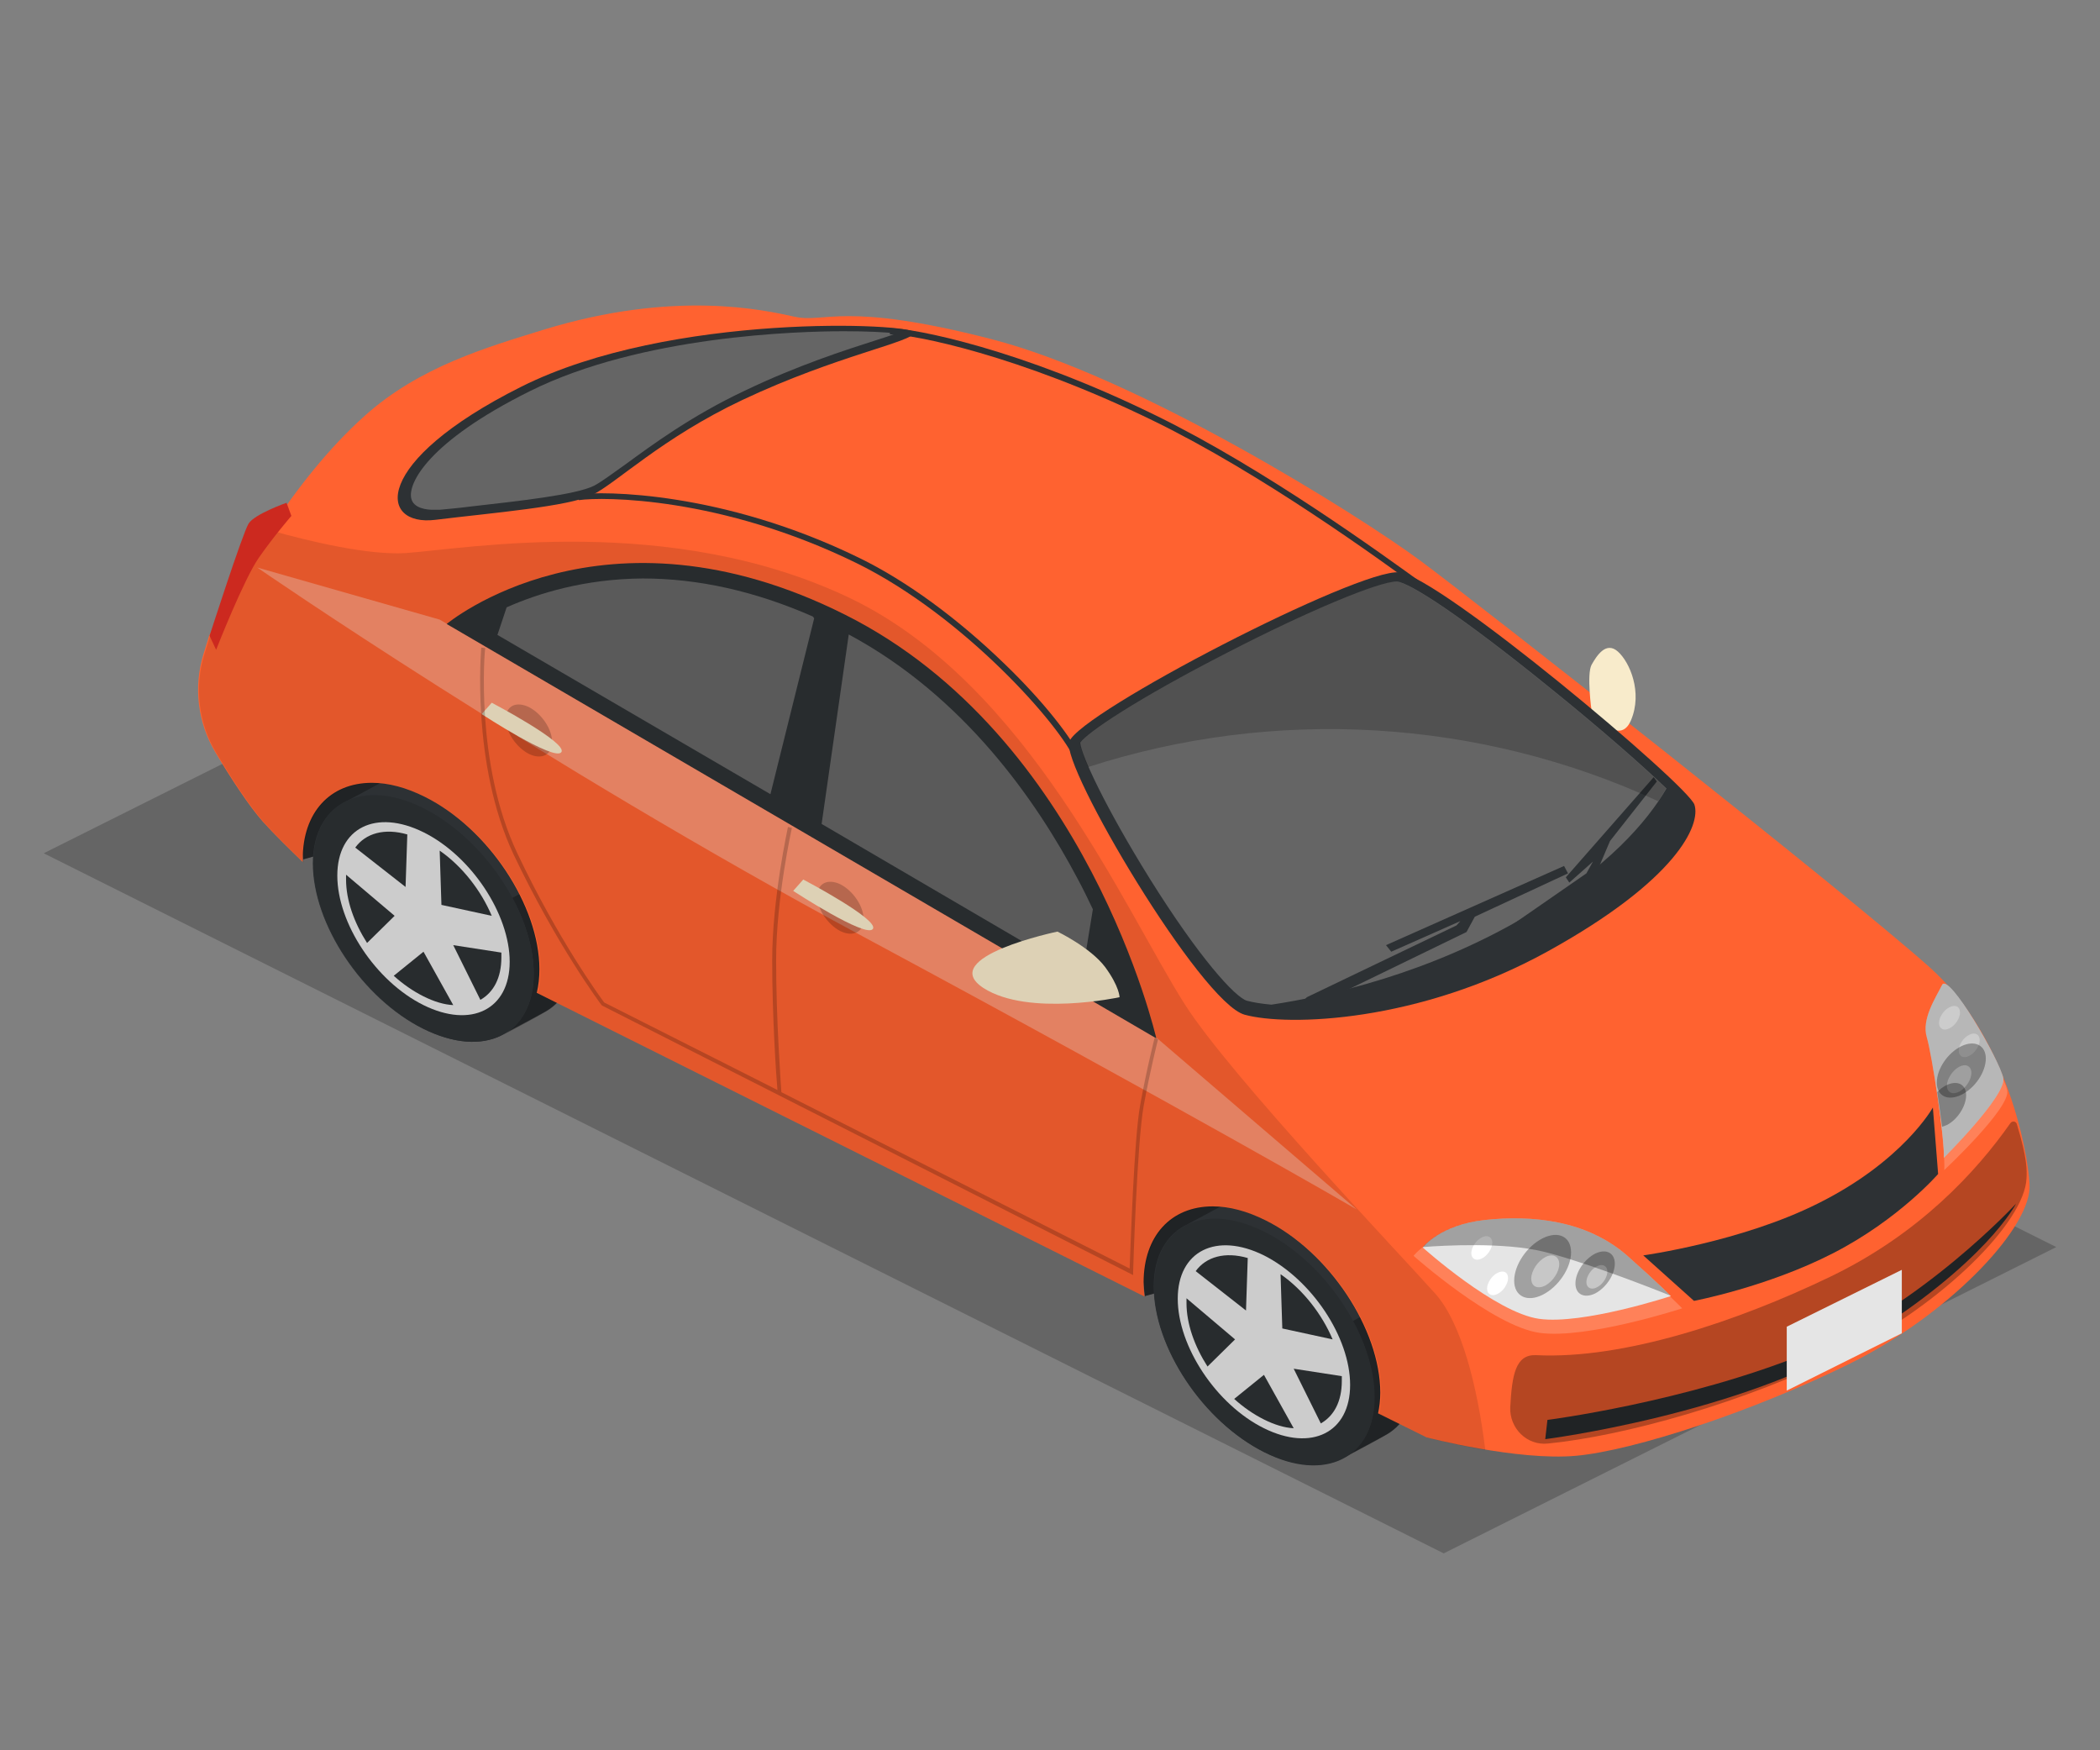 <svg width="480" height="400" xmlns="http://www.w3.org/2000/svg">

 <rect width="100%" height="100%" fill="#808080" stroke="none"/>

 <g>
  <title>background</title>
  <rect fill="none" id="canvas_background" height="402" width="582" y="-1" x="-1"/>
 </g>
 <g>
  <title>Layer 1</title>
  <polygon id="svg_1" points="330,355 470,285 150,125 10,195 " opacity="0.3" fill="#262626"/>
  <polygon id="svg_3" points="69.3,196.4 119.5,182.4 84.9,162.5 67.4,179.4  " fill="#2D3134"/>
  <polygon id="svg_4" points="261.7,296.2 311.9,282.2 277.2,262.3 259.7,279.2  " fill="#2D3134"/>
  <polygon id="svg_5" points="69.3,196.4 119.5,182.4 84.9,162.5 67.4,179.4  " opacity="0.29"/>
  <polygon id="svg_6" points="261.7,296.2 311.9,282.2 277.2,262.3 259.7,279.2  " opacity="0.29"/>
  <path id="svg_8" fill="#2D3134" d="m298.4,276.3c-6.7,-3.4 -12.8,-3.8 -17.3,-1.7l0,0l-9.5,5.1l0,0c-4.8,2.2 -7.9,7.1 -7.9,14.3c0,13.9 11.3,30.9 25.2,37.8c6.9,3.4 13.1,3.8 17.7,1.6c0,0 9.4,-5 10.4,-5.6c4.1,-2.4 6.6,-7.1 6.6,-13.6c0,-14 -11.3,-30.9 -25.2,-37.9z"/>
  <path id="svg_9" opacity="0.29" d="m306.9,333.3c1.8,-0.9 9.2,-4.9 10.1,-5.5c4.1,-2.4 6.6,-7.1 6.6,-13.6c0,-5.6 -1.8,-11.7 -4.9,-17.4l-9.5,5.1c3.1,5.7 4.9,11.8 4.9,17.4c0.1,6.8 -2.7,11.7 -7.2,14z"/>
  <path id="svg_11" fill="#2D3134" d="m314.2,319.3c0,13.9 -11.3,19.6 -25.2,12.6c-13.9,-7 -25.2,-23.9 -25.2,-37.8s11.3,-19.6 25.2,-12.6c13.9,6.9 25.2,23.9 25.2,37.8z"/>
  <path id="svg_12" fill="#E5E5E5" d="m308.6,316.5c0,10.9 -8.8,15.3 -19.7,9.9c-10.9,-5.4 -19.7,-18.7 -19.7,-29.6c0,-10.9 8.8,-15.3 19.7,-9.9c10.9,5.5 19.7,18.7 19.7,29.6z"/>
  <path id="svg_14" fill="#2D3134" d="m301.9,325.3c3,-1.7 4.8,-5 4.8,-9.7c0,-0.4 0,-0.8 0,-1.1l-11,-1.7l6.2,12.5z"/>
  <path id="svg_15" fill="#2D3134" d="m293.1,303.6l11.5,2.5c-2.4,-5.7 -6.7,-11.3 -11.9,-14.9l0.4,12.4z"/>
  <path id="svg_16" fill="#2D3134" d="m284.8,299.5l0.4,-12c-5.2,-1.5 -9.5,-0.3 -11.9,3l11.5,9z"/>
  <path id="svg_17" fill="#2D3134" d="m271.2,296.7c0,0.4 0,0.7 0,1.1c0,4.7 1.8,9.8 4.8,14.5l6.3,-6.2l-11.1,-9.4z"/>
  <path id="svg_18" fill="#2D3134" d="m288.9,314.2l-6.8,5.5c2.1,1.9 4.4,3.5 6.8,4.7c2.4,1.2 4.7,1.9 6.8,2l-6.8,-12.2z"/>
  <path id="svg_19" opacity="0.11" d="m314.2,319.3c0,13.9 -11.3,19.6 -25.2,12.6s-25.2,-23.9 -25.2,-37.8s11.3,-19.6 25.2,-12.6c13.9,6.9 25.2,23.9 25.2,37.8z"/>
  <path id="svg_21" fill="#2D3134" d="m106.2,179.6c-6.7,-3.4 -12.8,-3.8 -17.3,-1.7l0,0l-9.5,5.1l0,0c-4.8,2.2 -7.9,7.1 -7.9,14.3c0,13.9 11.3,30.9 25.2,37.8c6.9,3.4 13.1,3.8 17.7,1.6c0,0 9.4,-5 10.4,-5.6c4.1,-2.4 6.6,-7.1 6.6,-13.6c0.1,-14 -11.2,-30.9 -25.2,-37.9z"/>
  <path id="svg_22" opacity="0.29" d="m114.8,236.6c1.8,-0.9 9.2,-4.9 10.1,-5.5c4.1,-2.4 6.6,-7.1 6.6,-13.6c0,-5.6 -1.8,-11.7 -4.9,-17.4l-9.5,5.1c3.1,5.7 4.9,11.8 4.9,17.4c0,6.8 -2.8,11.6 -7.2,14z"/>
  <path id="svg_24" fill="#2D3134" d="m122,222.5c0,13.9 -11.3,19.6 -25.2,12.6c-13.9,-7 -25.2,-23.9 -25.2,-37.8c0,-13.9 11.3,-19.6 25.2,-12.6c13.9,7 25.2,23.9 25.2,37.8z"/>
  <path id="svg_25" fill="#E5E5E5" d="m116.5,219.8c0,10.9 -8.8,15.3 -19.7,9.9s-19.7,-18.7 -19.7,-29.6c0,-10.9 8.8,-15.3 19.7,-9.9s19.7,18.7 19.7,29.6z"/>
  <path id="svg_27" fill="#2D3134" d="m109.8,228.5c3,-1.7 4.8,-5 4.8,-9.7c0,-0.4 0,-0.8 0,-1.1l-11,-1.7l6.2,12.5z"/>
  <path id="svg_28" fill="#2D3134" d="m100.9,206.8l11.5,2.5c-2.4,-5.7 -6.7,-11.3 -11.9,-14.9l0.4,12.4z"/>
  <path id="svg_29" fill="#2D3134" d="m92.7,202.7l0.4,-12c-5.2,-1.5 -9.5,-0.3 -11.9,3l11.5,9z"/>
  <path id="svg_30" fill="#2D3134" d="m79.1,199.9c0,0.4 0,0.7 0,1.1c0,4.7 1.8,9.8 4.8,14.5l6.3,-6.2l-11.1,-9.4z"/>
  <path id="svg_31" fill="#2D3134" d="m96.8,217.5l-6.8,5.5c2.1,1.9 4.4,3.5 6.8,4.7c2.4,1.2 4.7,1.9 6.8,2l-6.8,-12.2z"/>
  <path id="svg_32" opacity="0.11" d="m122,222.5c0,13.9 -11.3,19.6 -25.2,12.6s-25.2,-23.9 -25.2,-37.8c0,-13.9 11.3,-19.6 25.2,-12.6c13.9,7 25.2,23.9 25.2,37.8z"/>
  <path id="svg_33" fill="#ff6230" d="m441,221c-19.3,-17.2 -102.5,-82.6 -116.4,-92.9c-13.9,-10.3 -64.2,-41.9 -98,-50.6c-33.8,-8.7 -38,-3.6 -44.9,-5.1c-6.9,-1.5 -27.4,-6.3 -57.6,3c-12.9,4 -28.2,8.4 -40.7,19.6c-16.6,14.8 -29.4,37.8 -35.6,50.3l-1.3,4.2c-2.3,7.5 -1.3,15.7 2.7,22.4c3.4,5.7 7.7,12.3 10.9,15.9c2.8,3.1 6.2,6.4 9.1,9.2c0,-0.2 0,-0.5 0,-0.7c0,-10.6 6.2,-17.4 15.8,-17.4c3.8,0 7.9,1.1 12.1,3.2c14.5,7.2 26.2,24.9 26.2,39.4c0,1.9 -0.2,3.7 -0.6,5.4l138.9,69.4c-0.1,-1.1 -0.2,-2.2 -0.2,-3.2c0,-10.6 6.2,-17.4 15.8,-17.4c3.8,0 7.9,1.1 12.1,3.2c14.5,7.2 26.2,24.9 26.2,39.4c0,1.7 -0.2,3.2 -0.5,4.7l11.1,5.5c0,0 20.8,5.4 34.1,4.2c13.3,-1.2 40.7,-10.2 62.7,-21.1c22,-10.9 40.6,-30.1 41,-40.1c0.2,-3.8 -3.6,-33.3 -22.9,-50.5z"/>
  <path id="svg_34" fill="#F8EBCB" d="m363.8,162.5c0,0 -1.2,-8.4 0,-10.6c1.2,-2.1 3.3,-5.4 6,-3c2.7,2.4 5.7,9.3 3,15.7c-2.7,6.4 -9,-2.1 -9,-2.1z"/>
  <path id="svg_35" opacity="0.3" fill="#FFFFFF" d="m58.8,129.7c0,0 64.4,44.5 138.4,84.3s112.9,62.4 112.9,62.4l-45.7,-39.2l-163.9,-95.6l-41.7,-11.9z"/>
  <path id="svg_36" fill="#2D3134" d="m102.1,142.6l162.2,94.7c0,0 -15.7,-69 -71.1,-96.8s-91.1,2.1 -91.1,2.1z"/>
  <path id="svg_37" fill="#2D3134" d="m169.7,91.4c21.6,-10.2 39.2,-13.3 39.2,-15.4c0,-2.1 -55.5,-4.8 -89.8,12.4s-32.6,32 -19.6,30.4s30.4,-3 35.9,-5.7s15.9,-13 34.3,-21.7z"/>
  <path id="svg_38" fill="#656565" d="m98.9,116.5c-1.3,0 -4.4,-0.3 -4.9,-2.6c-0.8,-3.4 3.8,-12.9 27.1,-24.5c25.5,-12.7 61.4,-13.7 71.8,-13.7c5.3,0 9.3,0.2 12,0.5c-1.4,0.5 -2.9,1 -4.5,1.5c-7.2,2.3 -18.1,5.8 -30.2,11.6c-12.3,5.8 -21.3,12.5 -27.2,16.8c-3.1,2.2 -5.5,4 -7.2,4.9c-4.2,2.1 -17.2,3.5 -28.6,4.8c-2.3,0.3 -4.6,0.5 -6.7,0.7c-0.6,0 -1.1,0 -1.6,0l0,0z"/>
  <path id="svg_39" fill="#2D3134" d="m244.4,169.5c-2,5.5 30.1,59.7 40.1,62.4c9.9,2.7 39.8,1.8 69.3,-14.5c29.5,-16.3 35,-28.9 33.5,-33.5c-1.5,-4.5 -58.2,-52.2 -67.5,-53.1s-73,32 -75.4,38.7z"/>
  <path id="svg_40" opacity="0.2" fill="#FFFFFF" d="m323.1,287c0,0 4.2,-5.6 15.5,-6.9c11.3,-1.2 25.1,-0.1 35.4,9.1c7.7,6.9 10.5,9.8 10.5,9.8s-21.8,7.1 -32.6,5.6c-10.7,-1.5 -28.8,-17.6 -28.8,-17.6z"/>
  <path id="svg_41" fill="#E5E5E5" d="m325.2,285.1c0,0 3.9,-5.2 14.3,-6.3s23.2,-0.1 32.7,8.4c7.1,6.3 9.7,9 9.7,9s-20.1,6.6 -30.1,5.2s-26.6,-16.3 -26.6,-16.3z"/>
  <path id="svg_42" opacity="0.2" fill="#FFFFFF" d="m444.4,267.4c0,0 15.2,-14.2 14.4,-18.2c-0.8,-4.1 -12.5,-24.3 -14,-21.3s-4.7,7.8 -3.5,11.9c1.2,4.1 3.4,24 3.1,27.6z"/>
  <path id="svg_43" fill="#E5E5E5" d="m444.3,264.6c0,0 14.3,-14.2 13.6,-18.2c-0.8,-4.1 -12.5,-24.3 -14,-21.3c-1.5,3 -4.7,7.8 -3.5,11.9c1.2,4 4.2,23.9 3.9,27.6z"/>
  <path id="svg_44" fill="#2D3134" d="m353.7,324.5l-0.5,4.4c0,0 44.7,-5.7 72.8,-23c28,-17.3 34.8,-30.8 34.8,-30.8s-21.6,23.4 -48,34.2c-27.7,11.2 -59.1,15.2 -59.1,15.2z"/>
  <path id="svg_45" fill="#656565" d="m380.9,180.2c-5.1,-4.9 -14.8,-13.5 -27.1,-23.4c-20,-16.2 -31.7,-23.7 -34.5,-23.9c0,0 -0.1,0 -0.1,0c-4.1,0 -20.4,6.8 -38.6,16.2c-20.9,10.7 -32.1,18.3 -33.7,20.6c0.2,2.8 5.7,14.7 15.9,31.1c11.3,18.1 19.5,27.1 22.2,27.9c1.5,0.4 3.4,0.7 5.6,0.9c13.2,-2 36,-7.1 58.2,-20.2c18.8,-11.1 27.8,-21.8 32.1,-29.2z"/>
  <path id="svg_46" fill="#656565" d="m115.8,138.8l-2.1,6.3l62.4,36.4l10,-40.2l-0.3,-0.4c-13.2,-5.8 -26.2,-8.7 -38.9,-8.7c-13.3,0.1 -23.9,3.4 -31.1,6.6z"/>
  <path id="svg_47" fill="#656565" d="m247.3,223.1l2.5,-15.3c-1.1,-2.3 -2.2,-4.6 -3.5,-7c-9.4,-17.8 -26,-41.7 -52.3,-55.8l0,0l-6.2,43.3l59.5,34.8z"/>
  <path id="svg_48" opacity="0.2" d="m126.2,169.6c0,2.9 -2.4,4.1 -5.3,2.7c-2.9,-1.5 -5.3,-5 -5.3,-8s2.4,-4.1 5.3,-2.7c2.9,1.5 5.3,5 5.3,8z"/>
  <path id="svg_49" fill="#F8EBCB" d="m112.4,160.6l-2.3,2.6c0,0 16.7,10.9 18.2,8.7c1.6,-2.1 -15.9,-11.3 -15.9,-11.3z"/>
  <path id="svg_50" opacity="0.2" d="m197.4,210.1c0,2.9 -2.4,4.1 -5.3,2.7c-2.9,-1.5 -5.3,-5 -5.3,-8c0,-2.9 2.4,-4.1 5.3,-2.7c2.9,1.5 5.3,5 5.3,8z"/>
  <path id="svg_51" fill="#F8EBCB" d="m183.6,201l-2.3,2.6c0,0 16.7,10.9 18.2,8.7c1.6,-2.1 -15.9,-11.3 -15.9,-11.3z"/>
  <path id="svg_52" opacity="0.2" d="m263.9,237.2c0,0.1 -1.8,7 -3.3,15.4c-1.4,7.6 -2.2,32.8 -2.4,37.3l-79.6,-40.3c-0.1,-1.6 -1.2,-16.5 -1.2,-30.1c0,-14.3 3.6,-30.2 3.6,-30.3l-0.9,-0.2c0,0.2 -3.6,16.2 -3.6,30.5c0,12.6 0.9,26.4 1.2,29.6l-39.6,-20c-0.9,-1.2 -10.5,-14.3 -19.9,-34.2c-9.7,-20.5 -7.4,-46.5 -7.3,-46.8l-0.9,-0.1c0,0.3 -2.4,26.5 7.4,47.3c9.9,20.8 20,34.3 20.1,34.4l0.1,0.1l121.4,61.6l0,-0.7c0,-0.3 0.9,-29.6 2.4,-37.9c1.5,-8.3 3.3,-15.3 3.3,-15.3l-0.8,-0.3z"/>
  <path id="svg_53" opacity="0.3" d="m359.1,286.2c0,3.6 -2.9,7.9 -6.5,9.7s-6.5,0.3 -6.5,-3.2c0,-3.6 2.9,-7.9 6.5,-9.7s6.5,-0.4 6.5,3.2z"/>
  <path id="svg_54" opacity="0.3" d="m369.1,288.8c0,2.5 -2,5.5 -4.5,6.8c-2.5,1.2 -4.5,0.2 -4.5,-2.3c0,-2.5 2,-5.5 4.5,-6.8c2.5,-1.2 4.5,-0.2 4.5,2.3z"/>
  <path id="svg_55" fill="#FFFFFF" d="m344.7,292.1c0,1.3 -1.1,3 -2.4,3.6c-1.3,0.7 -2.4,0.1 -2.4,-1.2s1.1,-3 2.4,-3.6c1.3,-0.7 2.4,-0.2 2.4,1.2z"/>
  <path id="svg_56" opacity="0.4" fill="#FFFFFF" d="m356.4,288.9c0,1.8 -1.5,4 -3.2,4.9c-1.8,0.9 -3.2,0.2 -3.2,-1.6s1.5,-4 3.2,-4.9c1.7,-0.9 3.2,-0.2 3.2,1.6z"/>
  <path id="svg_57" opacity="0.4" fill="#FFFFFF" d="m367.4,290.6c0,1.3 -1.1,3 -2.4,3.6c-1.3,0.7 -2.4,0.1 -2.4,-1.2s1.1,-3 2.4,-3.6c1.3,-0.7 2.4,-0.1 2.4,1.2z"/>
  <path id="svg_58" fill="#FFFFFF" d="m341.1,284c0,1.3 -1.1,3 -2.4,3.6c-1.3,0.7 -2.4,0.1 -2.4,-1.2s1.1,-3 2.4,-3.6c1.3,-0.7 2.4,-0.1 2.4,1.2z"/>
  <path id="svg_59" fill="#FFFFFF" d="m448,231.4c0,1.3 -1.1,3 -2.4,3.6c-1.3,0.7 -2.4,0.1 -2.4,-1.2c0,-1.3 1.1,-3 2.4,-3.6c1.3,-0.7 2.4,-0.2 2.4,1.2z"/>
  <path id="svg_60" fill="#FFFFFF" d="m452.5,237.7c0,1.3 -1.1,3 -2.4,3.6c-1.3,0.7 -2.4,0.1 -2.4,-1.2s1.1,-3 2.4,-3.6c1.3,-0.7 2.4,-0.1 2.4,1.2z"/>
  <path id="svg_61" opacity="0.3" d="m453.9,241.9c0,3.1 -2.5,6.8 -5.6,8.3s-5.6,0.3 -5.6,-2.8s2.5,-6.8 5.6,-8.3c3.1,-1.5 5.6,-0.2 5.6,2.8z"/>
  <path id="svg_62" opacity="0.4" fill="#FFFFFF" d="m450.6,245.2c0,1.6 -1.3,3.5 -2.8,4.3c-1.6,0.8 -2.8,0.1 -2.8,-1.4s1.3,-3.5 2.8,-4.3c1.5,-0.8 2.8,-0.2 2.8,1.4z"/>
  <path id="svg_63" opacity="0.3" d="m449.4,250.3c0,-2.5 -2,-3.5 -4.5,-2.3c-0.8,0.4 -1.5,0.9 -2.1,1.6c0.4,2.7 0.8,5.5 1.1,7.9c0.3,-0.1 0.7,-0.2 1.1,-0.4c2.4,-1.2 4.4,-4.3 4.4,-6.8z"/>
  <path id="svg_64" opacity="0.3" d="m325.2,285c4.9,-0.4 18.7,-1.1 27.4,1c8.7,2.1 23.8,7.9 29.2,10.1c-0.6,-0.6 -3.4,-3.4 -9.6,-8.9c-9.5,-8.5 -22.3,-9.5 -32.7,-8.4c-9.5,1 -13.6,5.4 -14.3,6.2z"/>
  <path id="svg_65" fill="#F8EBCB" d="m241.7,212.9c0,0 7.5,3.6 10.9,8.1c3.3,4.5 3.3,6.9 3.3,6.9s-20.8,4.5 -31.1,-2.1c-10.9,-7.1 16.9,-12.9 16.9,-12.9z"/>
  <polygon id="svg_66" points="296.4,230.3 300.2,230 335.2,213 337.1,209.5 358.4,199.6 357.5,197.9 316.8,216 318,217.5    333.8,210.5 332.9,211.5 298.7,227.9  " fill="#2D3134"/>
  <polygon id="svg_67" points="333.4,220.9 336.7,220.9 364.6,200.2 368,192.2 378.7,178.6 378,177.6 357.9,200.5 358.7,201.7    364.1,196.9 362.6,199.6 334.3,219.2  " fill="#2D3134"/>
  <path id="svg_68" fill="#2D3134" d="m375.6,286.9l11.6,10.4c0,0 16.8,-3.2 31.8,-10.9c15,-7.7 24,-18.1 24,-18.1l-1.2,-15.2c0,0 -6.8,12.3 -26.4,22c-17.4,8.7 -39.8,11.8 -39.8,11.8z"/>
  <path id="svg_69" opacity="0.29" d="m422.2,308.9c21.9,-11 40.6,-29.6 41,-39.6c0.1,-1.7 0.2,-4.5 -2.2,-12.4c-0.2,-0.7 -1.1,-0.8 -1.5,-0.2c-7.7,11 -20.8,25.3 -41.2,35.1c-21.2,10.2 -47.2,18.9 -67.2,17.9c-4.7,-0.2 -5.5,4.5 -5.9,11.9c-0.2,4.8 3.8,8.8 8.6,8.3c17.2,-1.7 44.8,-9.2 68.4,-21z"/>
  <path id="svg_70" opacity="0.11" d="m328.2,295.8c-7,-7.9 -47,-49.9 -57.4,-66.3c-13.6,-21.3 -35.8,-73.4 -76.7,-92.9c-41,-19.5 -87.4,-11.2 -101.4,-10.2c-8.5,0.5 -21.7,-2.6 -30.9,-5.2c-6,9.1 -10.7,17.9 -13.8,24.2l-1.3,4.2c-2.3,7.5 -1.3,15.7 2.7,22.4c3.4,5.7 7.7,12.3 10.9,15.9c2.8,3.1 6.2,6.4 9.1,9.2c0,-0.2 0,-0.5 0,-0.7c0,-10.6 6.2,-17.4 15.8,-17.4c3.8,0 7.9,1.1 12.1,3.2c14.5,7.2 26.2,24.9 26.2,39.4c0,1.9 -0.2,3.7 -0.6,5.4l138.9,69.4c-0.1,-1.1 -0.2,-2.2 -0.2,-3.2c0,-10.6 6.2,-17.4 15.8,-17.4c3.8,0 7.9,1.1 12.1,3.2c14.5,7.2 26.2,24.9 26.2,39.4c0,1.7 -0.2,3.2 -0.5,4.7l11.1,5.5c0,0 5.8,1.5 13.2,2.8c-1.8,-14.7 -5.5,-29 -11.3,-35.6z"/>
  <path id="svg_71" fill="#CC291F" d="m49.4,148.5c0,0 6.3,-16.1 9.8,-21.1c3.5,-5 7.4,-9.5 7.4,-9.5l-1.1,-3c0,0 -7.4,2.6 -8.7,4.8c-1.4,2.3 -8.9,25.6 -8.9,25.6l1.5,3.2z"/>
  <path id="svg_72" opacity="0.2" d="m379,183.1c0.7,-1 1.3,-2 1.8,-2.9c-5.1,-4.9 -14.8,-13.5 -27.1,-23.4c-20,-16.2 -31.7,-23.7 -34.5,-23.9c0,0 -0.1,0 -0.1,0c-4.1,0 -20.4,6.8 -38.6,16.2c-20.9,10.7 -32.1,18.3 -33.7,20.6c0.1,0.9 0.7,2.9 1.9,5.6c42.7,-13.8 89.4,-11.1 130.3,7.8z"/>
  <polygon id="svg_73" points="408.4,303.2 408.4,317.8 434.7,304.7 434.7,290.2  " fill="#E5E5E5"/>
  <path id="svg_74" opacity="0.2" d="m444.3,264.6c0,0 14.3,-14.2 13.6,-18.2c-0.8,-4.1 -12.5,-24.3 -14,-21.3c-1.5,3 -4.7,7.8 -3.5,11.9c1.2,4 4.2,23.9 3.9,27.6z"/>
  <path id="svg_75" fill="#2D3134" d="m245.8,173.9c-3.2,-7.9 -25.4,-33.1 -50,-45.2c-31,-15.2 -58,-15.2 -63.5,-14.4l-0.2,-1.3c5.6,-0.8 33,-0.8 64.3,14.5c10.9,5.3 22.7,14 33.4,24.4c8.5,8.2 15.4,16.9 17.3,21.5l-1.3,0.5z"/>
  <path id="svg_76" fill="#2D3134" d="m325.1,135l-0.1,-0.1c-10,-7.3 -36.7,-26.7 -61.3,-38.7c-30.9,-15.1 -55,-19.8 -60.3,-19.8l0,-1.4c5.4,0 29.8,4.7 60.9,20c24.7,12.1 51.4,31.5 61.5,38.8l0.1,0.1l-0.8,1.1z"/>
 </g>
</svg>